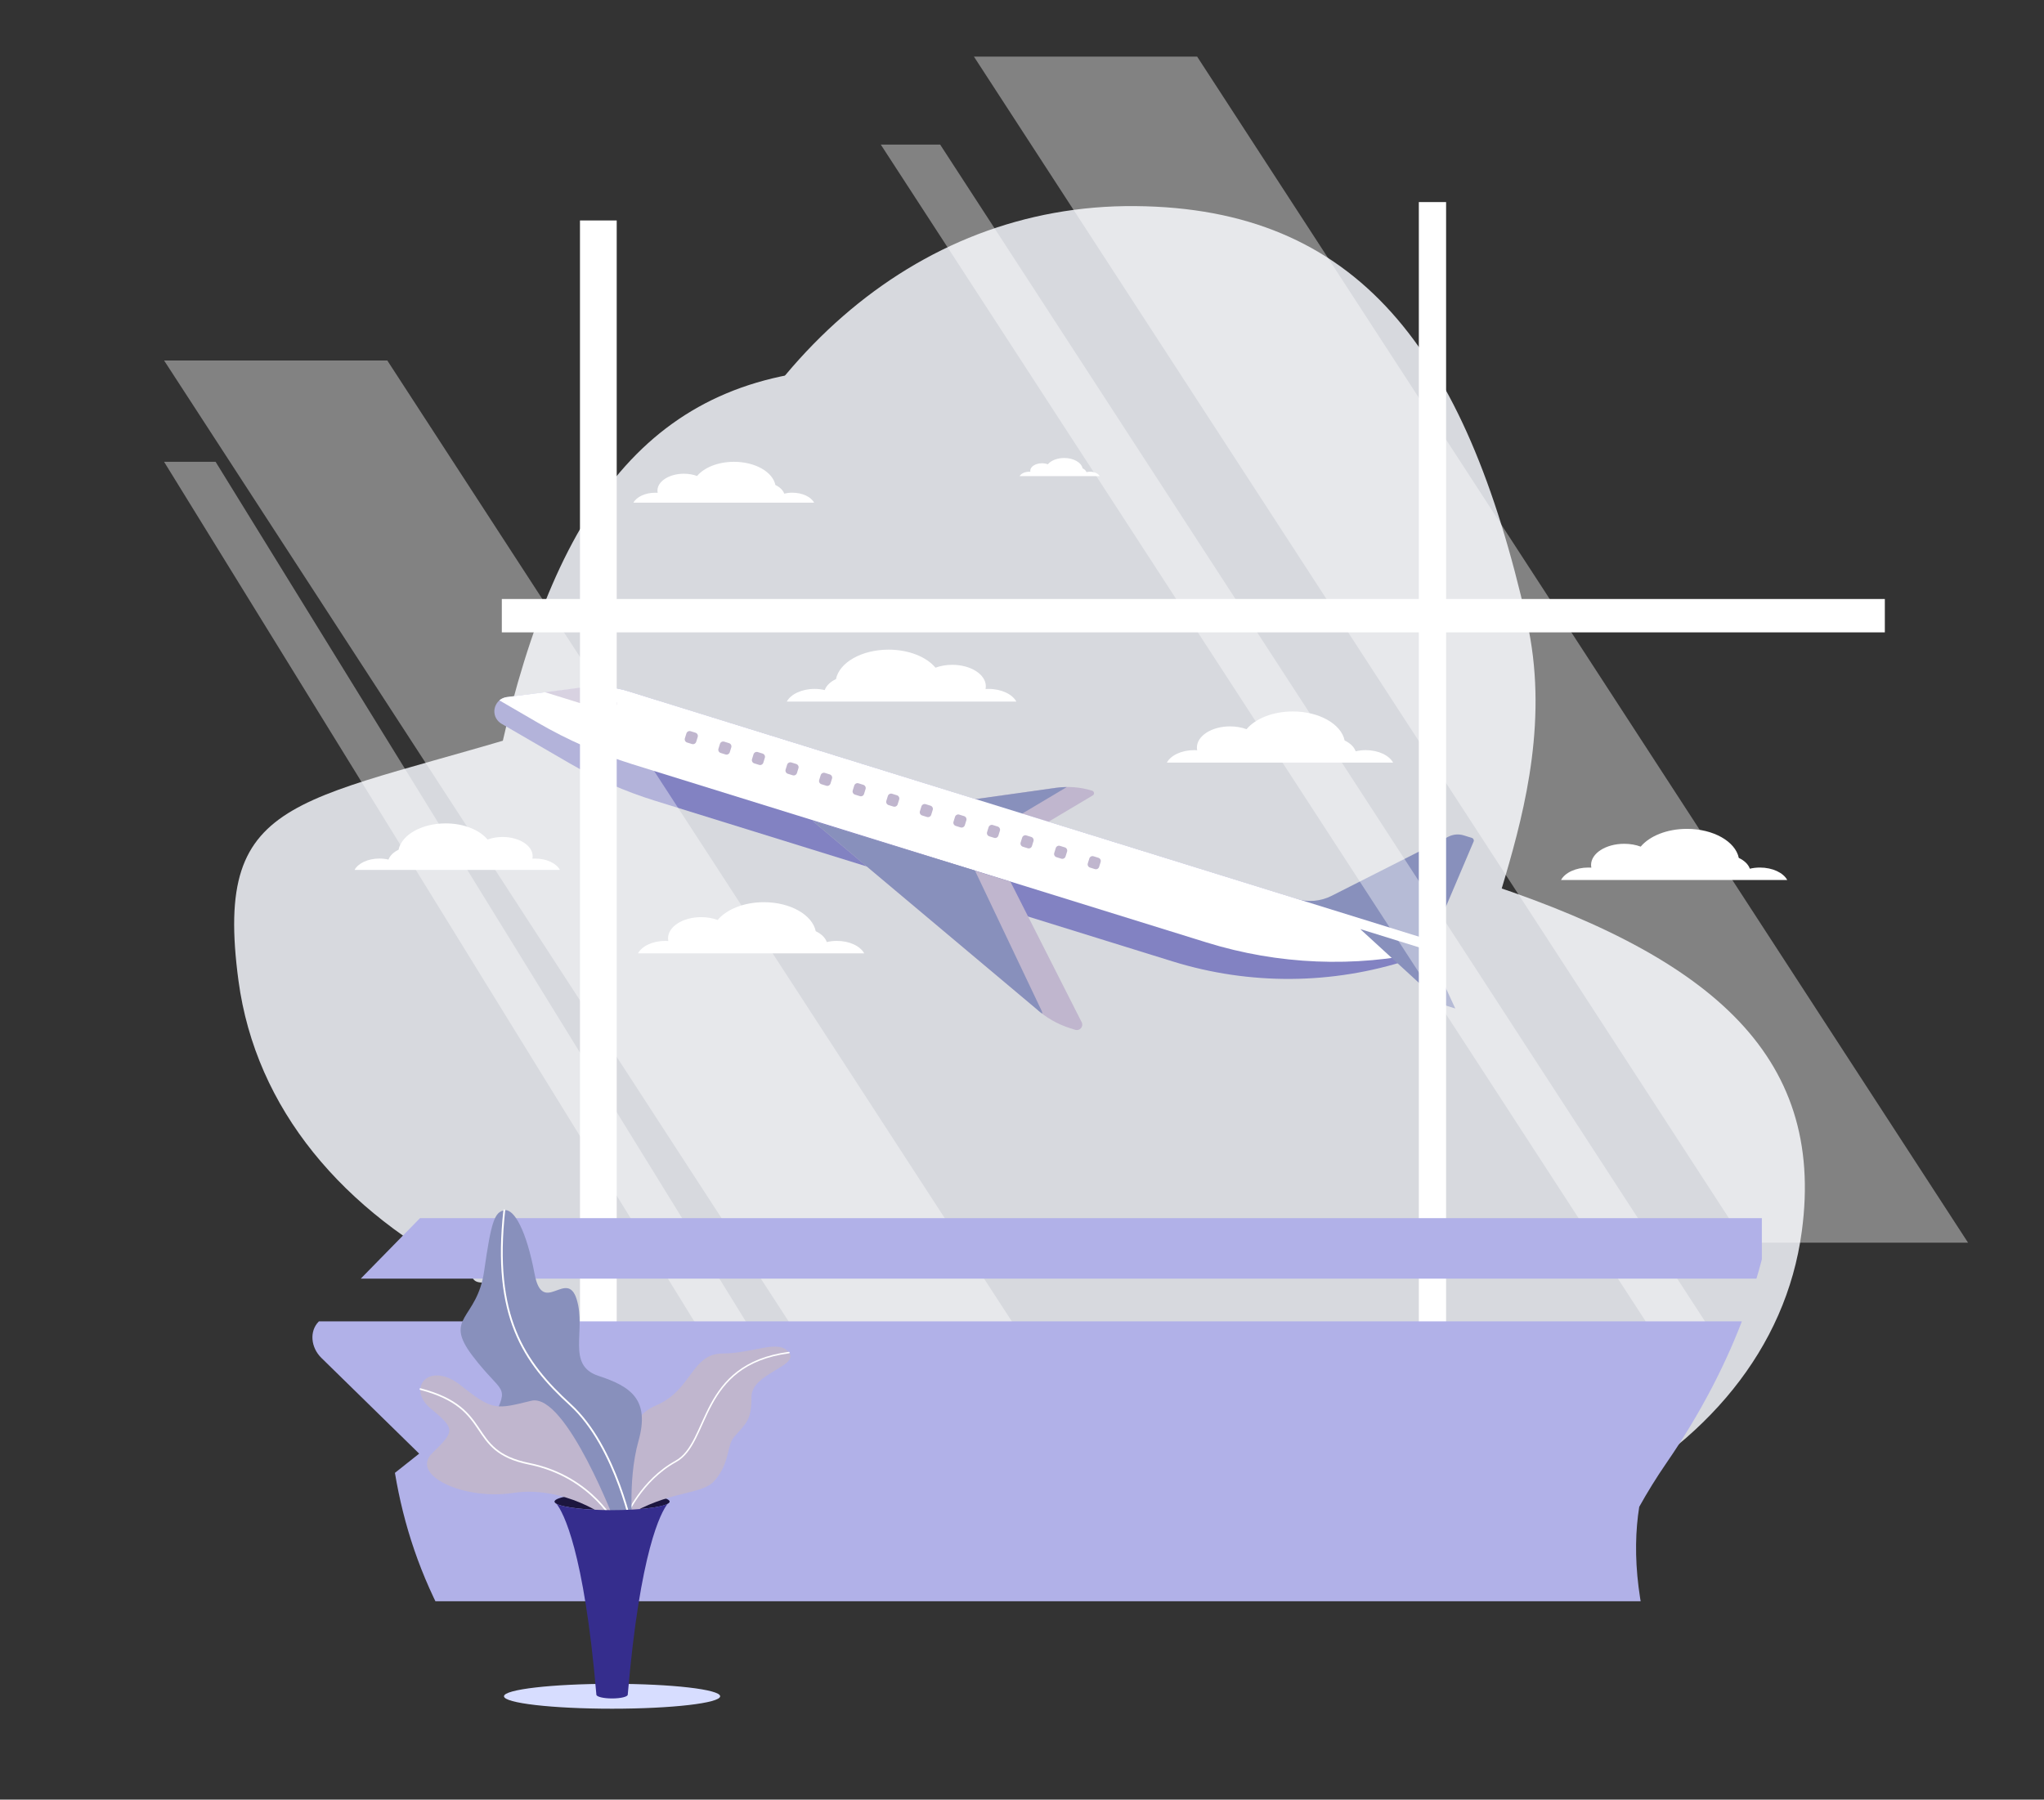 <?xml version="1.0" encoding="utf-8"?>
<!-- Generator: Adobe Illustrator 24.1.2, SVG Export Plug-In . SVG Version: 6.00 Build 0)  -->
<svg version="1.1" id="Capa_1" xmlns="http://www.w3.org/2000/svg" xmlns:xlink="http://www.w3.org/1999/xlink" x="0px" y="0px"
	 viewBox="0 0 542 477.29" style="enable-background:new 0 0 542 477.29;" xml:space="preserve">
<rect x="0" y="0" width="542" height="477.29" fill="#333333" stroke="none"/>
<style type="text/css">
	.st0{opacity:0.68;fill:#9199C1;}
	.st1{opacity:0.43;}
	.st2{fill:#C1B9D0;}
	.st3{fill:#383A80;}
	.st4{fill-rule:evenodd;clip-rule:evenodd;fill:#E0BAAA;}
	.st5{fill-rule:evenodd;clip-rule:evenodd;fill:#DFAD97;}
	.st6{fill-rule:evenodd;clip-rule:evenodd;fill:#8890BC;}
	.st7{fill-rule:evenodd;clip-rule:evenodd;fill:#5050BE;}
	.st8{fill-rule:evenodd;clip-rule:evenodd;fill:#DEA689;}
	.st9{fill-rule:evenodd;clip-rule:evenodd;fill:#C0B6CE;}
	.st10{clip-path:url(#SVGID_77_);}
	.st11{fill:#5050BE;}
	.st12{fill:#4F4EBD;}
	.st13{fill:#4D4DBC;}
	.st14{fill:#4C4BBA;}
	.st15{fill:#4B4AB9;}
	.st16{fill:#4A48B8;}
	.st17{fill:#4847B7;}
	.st18{fill:#4746B6;}
	.st19{fill:#4645B5;}
	.st20{fill:#4543B5;}
	.st21{fill:#4442B4;}
	.st22{fill:#4341B3;}
	.st23{fill:#4340B2;}
	.st24{fill:#423FB2;}
	.st25{fill:#413FB1;}
	.st26{fill:#413EB0;}
	.st27{fill:#403DB0;}
	.st28{fill:#403DAF;}
	.st29{fill:#3F3CAF;}
	.st30{clip-path:url(#SVGID_79_);}
	.st31{opacity:0.81;}
	.st32{fill-rule:evenodd;clip-rule:evenodd;fill:#352D8D;}
	.st33{clip-path:url(#SVGID_81_);}
	.st34{fill:#FFFFFF;}
	.st35{fill:#37474F;}
	.st36{fill:#FF6680;}
	.st37{fill:#5747E4;}
	.st38{fill:#D3D3D3;}
	.st39{fill:none;stroke:#ACACAB;stroke-miterlimit:10;}
	.st40{opacity:0.32;fill:#D2D2D2;}
	.st41{fill:#D2D2D2;}
	.st42{fill:#ACACAB;}
	.st43{opacity:0.39;fill:#D2D2D2;}
	.st44{fill:none;stroke:#DBDBDB;stroke-width:3;stroke-miterlimit:10;}
	.st45{fill:#DBDBDB;}
	.st46{fill:none;}
	.st47{fill:none;stroke:#3C3C3B;stroke-miterlimit:10;}
	.st48{clip-path:url(#SVGID_83_);}
	.st49{clip-path:url(#SVGID_85_);}
	.st50{clip-path:url(#SVGID_87_);}
	.st51{clip-path:url(#SVGID_89_);fill:url(#SVGID_90_);}
	.st52{opacity:0.81;clip-path:url(#SVGID_89_);fill:#393C80;}
	.st53{clip-path:url(#SVGID_89_);fill:#4A5486;}
	.st54{opacity:0.46;clip-path:url(#SVGID_89_);fill:#3F4980;}
	.st55{opacity:0.49;clip-path:url(#SVGID_89_);fill:#393C80;}
	.st56{fill:#393C80;}
	.st57{fill:#53A6C1;}
	.st58{opacity:0.46;clip-path:url(#SVGID_87_);fill:#3F4980;}
	.st59{opacity:0.58;clip-path:url(#SVGID_87_);}
	.st60{fill:#4A5486;}
	.st61{fill:none;stroke:#53A6C1;stroke-miterlimit:10;}
	.st62{clip-path:url(#SVGID_83_);fill:none;stroke:#4A5486;stroke-width:3;stroke-miterlimit:10;}
	.st63{opacity:0.81;clip-path:url(#SVGID_83_);}
	.st64{fill:#D4D3D2;}
	.st65{clip-path:url(#SVGID_92_);}
	.st66{clip-path:url(#SVGID_95_);}
	.st67{fill:#51A5C1;}
	.st68{clip-path:url(#SVGID_98_);}
	.st69{clip-path:url(#SVGID_102_);}
	.st70{fill:#828181;}
	.st71{clip-path:url(#SVGID_108_);}
	.st72{clip-path:url(#SVGID_112_);}
	.st73{clip-path:url(#SVGID_116_);fill:url(#SVGID_118_);}
	.st74{opacity:0.46;clip-path:url(#SVGID_116_);fill:#3F3CB2;}
	.st75{opacity:0.15;clip-path:url(#SVGID_116_);fill:#352D90;}
	.st76{fill:#352D90;}
	.st77{fill:#07C0D7;}
	.st78{opacity:0.46;clip-path:url(#SVGID_112_);fill:#3F3CB2;}
	.st79{fill:#5050C1;}
	.st80{fill:none;stroke:#07C0D7;stroke-miterlimit:10;}
	.st81{fill:#3F3CB2;}
	.st82{opacity:0.81;fill:#352D90;}
	.st83{fill:none;stroke:#5050C1;stroke-width:3;stroke-miterlimit:10;}
	.st84{clip-path:url(#SVGID_122_);fill:#5747E4;}
	.st85{clip-path:url(#SVGID_125_);fill:#6C69E2;}
	.st86{clip-path:url(#SVGID_127_);fill:#6C69E2;}
	.st87{clip-path:url(#SVGID_129_);fill:#5747E4;}
	.st88{fill:#5747E4;stroke:#5747E4;stroke-width:0.5;stroke-linecap:round;stroke-linejoin:round;stroke-miterlimit:10;}
	.st89{fill:none;stroke:#DBDBDB;stroke-width:0.5;stroke-miterlimit:10;}
	.st90{fill:#6864E5;}
	.st91{fill:url(#SVGID_130_);}
	.st92{fill:url(#SVGID_131_);}
	.st93{fill:url(#SVGID_132_);}
	.st94{opacity:0.33;}
	.st95{clip-path:url(#SVGID_134_);}
	.st96{clip-path:url(#SVGID_137_);}
	.st97{clip-path:url(#SVGID_140_);}
	.st98{clip-path:url(#SVGID_143_);}
	.st99{clip-path:url(#SVGID_146_);}
	.st100{clip-path:url(#SVGID_148_);}
	.st101{clip-path:url(#SVGID_150_);fill:url(#SVGID_151_);}
	.st102{opacity:0.46;clip-path:url(#SVGID_150_);fill:#3F3CB2;}
	.st103{opacity:0.15;clip-path:url(#SVGID_150_);fill:#352D90;}
	.st104{opacity:0.46;clip-path:url(#SVGID_148_);fill:#3F3CB2;}
	.st105{clip-path:url(#SVGID_153_);fill:#5747E4;}
	.st106{clip-path:url(#SVGID_155_);fill:#6C69E2;}
	.st107{clip-path:url(#SVGID_157_);fill:#6C69E2;}
	.st108{clip-path:url(#SVGID_159_);fill:#5747E4;}
	.st109{fill:#6F6F6E;}
	.st110{clip-path:url(#SVGID_161_);fill:#808080;}
	.st111{clip-path:url(#SVGID_163_);fill:#979797;}
	.st112{clip-path:url(#SVGID_165_);fill:#979797;}
	.st113{clip-path:url(#SVGID_167_);fill:#828181;}
	.st114{clip-path:url(#SVGID_171_);}
	.st115{clip-path:url(#SVGID_177_);}
	.st116{clip-path:url(#SVGID_183_);}
	.st117{clip-path:url(#SVGID_189_);}
	.st118{fill:#99A1C5;}
	.st119{fill:#352D8D;}
	.st120{fill:#DFAD97;}
	.st121{fill:#4764BB;}
	.st122{fill:#5172D9;}
	.st123{fill:#060412;}
	.st124{fill:none;stroke:#060412;stroke-width:0.942;stroke-miterlimit:10;}
	.st125{fill:#171032;}
	.st126{fill:#211D49;}
	.st127{opacity:0.22;fill:none;stroke:#FFFFFF;stroke-width:0.25;stroke-miterlimit:10;}
	.st128{fill:#2E2C60;}
	.st129{fill:#1C163F;}
	.st130{fill:#C0B6CE;}
	.st131{fill:#8890BC;}
	.st132{fill:#271F50;}
	.st133{fill:#D7D9DE;}
	.st134{fill:#8282C2;}
	.st135{opacity:0.39;}
	.st136{clip-path:url(#SVGID_199_);}
	.st137{fill:#B1B1E8;}
	.st138{fill:#D7DDFF;}
	.st139{fill:none;stroke:#FFFFFF;stroke-width:0.395;stroke-linecap:round;stroke-linejoin:round;stroke-miterlimit:10;}
	.st140{fill:none;stroke:#FFFFFF;stroke-width:0.476;stroke-linecap:round;stroke-linejoin:round;stroke-miterlimit:10;}
	.st141{fill:none;stroke:#FFFFFF;stroke-width:0.436;stroke-linecap:round;stroke-linejoin:round;stroke-miterlimit:10;}
	.st142{clip-path:url(#SVGID_201_);}
	.st143{fill:#8091E8;}
	.st144{fill:#808080;}
	.st145{fill:none;stroke:#5C5CC4;stroke-miterlimit:10;}
	.st146{fill:#5C5CC4;}
	.st147{fill:none;stroke:#5747E4;stroke-miterlimit:10;}
	.st148{opacity:0.5;}
	.st149{fill:#9798A0;}
	.st150{opacity:0.3;fill:#C0B6CE;}
	.st151{opacity:0.5;fill:#FFFFFF;}
	.st152{clip-path:url(#SVGID_205_);}
	.st153{opacity:0.3;fill:#FFFFFF;}
	.st154{opacity:0.3;fill-rule:evenodd;clip-rule:evenodd;fill:#C0B6CE;}
	.st155{fill-rule:evenodd;clip-rule:evenodd;fill:#5747E4;}
	.st156{fill-rule:evenodd;clip-rule:evenodd;fill:#FFFFFF;}
	.st157{fill-rule:evenodd;clip-rule:evenodd;fill:#9ABED8;}
	.st158{fill:#D6DEE4;}
	.st159{fill:#DBD9DF;}
	.st160{fill:#E6E5EC;}
	.st161{fill:#90B0DF;}
	.st162{opacity:0.49;}
	.st163{clip-path:url(#SVGID_209_);}
	.st164{fill:#8C94BE;}
	.st165{fill:#8D95BF;}
	.st166{fill:#8E96BF;}
	.st167{fill:#8F97C0;}
	.st168{fill:#9098C0;}
	.st169{fill:#9199C1;}
	.st170{fill:#929AC1;}
	.st171{fill:#939BC2;}
	.st172{fill:#949CC3;}
	.st173{fill:#959DC3;}
	.st174{fill:#969EC4;}
	.st175{fill:#979FC4;}
	.st176{fill:#98A0C5;}
	.st177{fill:#9BA3C6;}
	.st178{fill:#9CA4C6;}
	.st179{fill:#9DA5C7;}
	.st180{clip-path:url(#SVGID_211_);}
	.st181{clip-path:url(#SVGID_213_);}
	.st182{clip-path:url(#SVGID_215_);}
	.st183{clip-path:url(#SVGID_217_);}
	.st184{clip-path:url(#SVGID_219_);}
	.st185{clip-path:url(#SVGID_221_);fill:#5747E4;}
	.st186{clip-path:url(#SVGID_223_);fill:#6C69E2;}
	.st187{clip-path:url(#SVGID_225_);fill:#5747E4;}
	.st188{clip-path:url(#SVGID_227_);fill:#6C69E2;}
	.st189{clip-path:url(#SVGID_229_);}
	.st190{clip-path:url(#SVGID_232_);}
	.st191{clip-path:url(#SVGID_235_);}
	.st192{clip-path:url(#SVGID_238_);}
	.st193{clip-path:url(#SVGID_241_);}
	.st194{clip-path:url(#SVGID_243_);}
	.st195{clip-path:url(#SVGID_245_);}
	.st196{clip-path:url(#SVGID_247_);}
	.st197{clip-path:url(#SVGID_249_);}
	.st198{clip-path:url(#SVGID_252_);}
	.st199{clip-path:url(#SVGID_256_);}
	.st200{clip-path:url(#SVGID_258_);}
	.st201{clip-path:url(#SVGID_260_);fill:url(#SVGID_261_);}
	.st202{opacity:0.46;clip-path:url(#SVGID_260_);fill:#3F3CB2;}
	.st203{opacity:0.15;clip-path:url(#SVGID_260_);fill:#352D90;}
	.st204{opacity:0.46;clip-path:url(#SVGID_258_);fill:#3F3CB2;}
	.st205{clip-path:url(#SVGID_263_);fill:#5747E4;}
	.st206{clip-path:url(#SVGID_265_);fill:#6C69E2;}
	.st207{clip-path:url(#SVGID_267_);fill:#5747E4;}
	.st208{clip-path:url(#SVGID_269_);fill:#6C69E2;}
	.st209{fill:none;stroke:#D2D2D2;stroke-miterlimit:10;}
	.st210{clip-path:url(#SVGID_271_);}
	.st211{fill:#4A48C9;}
	.st212{fill:#4847C8;}
	.st213{fill:#4746C7;}
	.st214{fill:#4645C6;}
	.st215{fill:#4543C6;}
	.st216{fill:#4442C5;}
	.st217{fill:#4341C4;}
	.st218{fill:#4340C3;}
	.st219{fill:#423FC3;}
	.st220{fill:#413FC2;}
	.st221{fill:#5050CF;}
	.st222{fill:#4F4ECE;}
	.st223{fill:#4D4DCD;}
	.st224{fill:#4C4BCB;}
	.st225{fill:#4B4ACA;}
	.st226{fill:#413EC1;}
	.st227{fill:#403DC1;}
	.st228{fill:#403DC0;}
	.st229{fill:#3F3CC0;}
	.st230{clip-path:url(#SVGID_273_);}
	.st231{fill:#07CEE5;}
	.st232{clip-path:url(#SVGID_275_);}
	.st233{clip-path:url(#SVGID_277_);}
	.st234{fill:#D2CAE1;}
	.st235{clip-path:url(#SVGID_279_);}
	.st236{fill:#9DA5CF;}
	.st237{fill:#9EA6D0;}
	.st238{fill:#9FA7D0;}
	.st239{fill:#A0A8D1;}
	.st240{fill:#A1A9D1;}
	.st241{fill:#A2AAD2;}
	.st242{fill:#A3ABD2;}
	.st243{fill:#A4ACD3;}
	.st244{fill:#A5ADD4;}
	.st245{fill:#A6AED4;}
	.st246{fill:#A7AFD5;}
	.st247{fill:#A8B0D5;}
	.st248{fill:#A9B1D6;}
	.st249{fill:#AAB2D6;}
	.st250{fill:#ACB4D7;}
	.st251{fill:#ADB5D7;}
	.st252{fill:#AEB6D8;}
	.st253{fill:#383A85;}
	.st254{fill-rule:evenodd;clip-rule:evenodd;fill:#F1CBBB;}
	.st255{fill-rule:evenodd;clip-rule:evenodd;fill:#F0BEA8;}
	.st256{fill-rule:evenodd;clip-rule:evenodd;fill:#99A1CD;}
	.st257{fill-rule:evenodd;clip-rule:evenodd;fill:#5050CF;}
	.st258{fill-rule:evenodd;clip-rule:evenodd;fill:#EFB79A;}
	.st259{fill-rule:evenodd;clip-rule:evenodd;fill:#D1C7DF;}
	.st260{clip-path:url(#SVGID_281_);}
	.st261{clip-path:url(#SVGID_283_);}
	.st262{clip-path:url(#SVGID_285_);}
	.st263{clip-path:url(#SVGID_287_);}
	.st264{fill-rule:evenodd;clip-rule:evenodd;fill:#352D9E;}
	.st265{clip-path:url(#SVGID_289_);}
	.st266{fill:#FF6683;}
	.st267{fill:#352D9E;}
	.st268{fill:#575756;}
	.st269{opacity:0.1;clip-path:url(#SVGID_291_);}
	.st270{fill:#ECECEC;}
	.st271{fill:#5747F5;}
	.st272{fill:#E4E4E4;}
	.st273{fill:#F5F5F5;}
	.st274{fill:#E0E0E0;}
	.st275{fill:#27DEBF;}
	.st276{fill:#AFA8BB;}
	.st277{fill:#263238;}
	.st278{opacity:0.2;fill:#8890BC;}
	.st279{opacity:0.2;fill:#4645B5;}
	.st280{fill:#C3998A;}
	.st281{fill:#262472;}
	.st282{opacity:0.2;}
	.st283{fill:#979797;}
	.st284{fill-rule:evenodd;clip-rule:evenodd;fill:#00000F;}
	.st285{fill:#FFFFFF;stroke:#DBDBDB;stroke-miterlimit:10;}
	.st286{opacity:0.35;fill:#DBDBDB;}
	.st287{opacity:0.78;}
	.st288{fill:#FFFFFF;stroke:#FFFFFF;stroke-width:0.2;stroke-miterlimit:10;}
	.st289{fill:url(#SVGID_292_);}
	.st290{fill:url(#SVGID_293_);}
	.st291{fill:url(#SVGID_294_);}
	.st292{fill:url(#SVGID_295_);}
	.st293{opacity:0.2;enable-background:new    ;}
	.st294{opacity:0.12;enable-background:new    ;}
	.st295{opacity:0.25;fill:#FFFFFF;enable-background:new    ;}
	.st296{clip-path:url(#SVGID_297_);}
	.st297{clip-path:url(#SVGID_300_);fill:#FFFFFF;}
	.st298{clip-path:url(#SVGID_302_);fill:#D8D8D8;}
	.st299{clip-path:url(#SVGID_304_);fill:#D8D8D8;}
	.st300{clip-path:url(#SVGID_306_);}
	.st301{clip-path:url(#SVGID_308_);}
	.st302{clip-path:url(#SVGID_310_);fill:url(#SVGID_311_);}
	.st303{opacity:0.46;clip-path:url(#SVGID_310_);fill:#3F3CB2;}
	.st304{opacity:0.15;clip-path:url(#SVGID_310_);fill:#352D90;}
	.st305{opacity:0.46;clip-path:url(#SVGID_308_);fill:#3F3CB2;}
	.st306{fill:#FFFFFF;stroke:#FFFFFF;stroke-width:0.25;stroke-miterlimit:10;}
	.st307{fill:#FFFFFF;stroke:#FFFFFF;stroke-width:0.25;stroke-linecap:round;stroke-linejoin:round;stroke-miterlimit:10;}
	.st308{clip-path:url(#SVGID_315_);fill:#FFFFFF;}
	.st309{clip-path:url(#SVGID_317_);fill:#F0F0F2;}
	.st310{clip-path:url(#SVGID_319_);fill:#F0F0F2;}
	.st311{clip-path:url(#SVGID_321_);fill:#FFFFFF;}
	.st312{opacity:0.39;clip-path:url(#SVGID_323_);fill:#D2D2D2;}
	.st313{opacity:0.32;clip-path:url(#SVGID_323_);fill:#D2D2D2;}
	.st314{clip-path:url(#SVGID_323_);}
	.st315{clip-path:url(#SVGID_323_);fill:none;stroke:#DBDBDB;stroke-width:3;stroke-miterlimit:10;}
	.st316{opacity:0.81;clip-path:url(#SVGID_323_);}
	.st317{clip-path:url(#SVGID_325_);}
	.st318{clip-path:url(#SVGID_327_);fill:url(#SVGID_328_);}
	.st319{opacity:0.46;clip-path:url(#SVGID_327_);fill:#3F3CB2;}
	.st320{opacity:0.15;clip-path:url(#SVGID_327_);fill:#352D90;}
	.st321{opacity:0.46;clip-path:url(#SVGID_325_);fill:#3F3CB2;}
	.st322{clip-path:url(#SVGID_332_);}
	.st323{clip-path:url(#SVGID_334_);fill:none;stroke:#DBDBDB;stroke-width:3;stroke-miterlimit:10;}
	.st324{opacity:0.81;clip-path:url(#SVGID_334_);}
	.st325{fill-rule:evenodd;clip-rule:evenodd;fill:#D7D9DE;}
	.st326{fill-rule:evenodd;clip-rule:evenodd;fill:#E7EAED;}
	.st327{fill-rule:evenodd;clip-rule:evenodd;fill:#FFEFF0;}
	.st328{fill-rule:evenodd;clip-rule:evenodd;fill:#C6C7C8;}
	.st329{fill-rule:evenodd;clip-rule:evenodd;fill:#E6E7E8;}
	.st330{fill-rule:evenodd;clip-rule:evenodd;fill:#C9C2C0;}
	.st331{fill-rule:evenodd;clip-rule:evenodd;fill:#E2DEDB;}
	.st332{fill-rule:evenodd;clip-rule:evenodd;fill:#B1B1E8;}
	.st333{fill-rule:evenodd;clip-rule:evenodd;fill:#9AA2C3;}
	.st334{fill-rule:evenodd;clip-rule:evenodd;fill:#D9D2E2;}
	.st335{fill-rule:evenodd;clip-rule:evenodd;fill:#0B1329;}
	.st336{fill-rule:evenodd;clip-rule:evenodd;fill:#EAA180;}
	.st337{fill-rule:evenodd;clip-rule:evenodd;fill:#78809D;}
	.st338{clip-path:url(#SVGID_336_);}
	.st339{opacity:0.32;clip-path:url(#SVGID_336_);fill:#D2D2D2;}
	.st340{clip-path:url(#SVGID_338_);}
	.st341{clip-path:url(#SVGID_340_);fill:url(#SVGID_341_);}
	.st342{opacity:0.46;clip-path:url(#SVGID_340_);fill:#3F3CB2;}
	.st343{opacity:0.15;clip-path:url(#SVGID_340_);fill:#352D90;}
	.st344{opacity:0.46;clip-path:url(#SVGID_338_);fill:#3F3CB2;}
	.st345{clip-path:url(#SVGID_336_);fill:none;stroke:#DBDBDB;stroke-width:3;stroke-miterlimit:10;}
	.st346{opacity:0.81;clip-path:url(#SVGID_336_);}
	.st347{clip-path:url(#SVGID_343_);}
	.st348{clip-path:url(#SVGID_345_);}
	.st349{clip-path:url(#SVGID_347_);fill:url(#SVGID_348_);}
	.st350{opacity:0.46;clip-path:url(#SVGID_347_);fill:#3F3CB2;}
	.st351{opacity:0.15;clip-path:url(#SVGID_347_);fill:#352D90;}
	.st352{opacity:0.46;clip-path:url(#SVGID_345_);fill:#3F3CB2;}
	.st353{clip-path:url(#SVGID_350_);}
	.st354{clip-path:url(#SVGID_352_);}
	.st355{clip-path:url(#SVGID_354_);fill:url(#SVGID_355_);}
	.st356{opacity:0.46;clip-path:url(#SVGID_354_);fill:#3F3CB2;}
	.st357{opacity:0.15;clip-path:url(#SVGID_354_);fill:#352D90;}
	.st358{opacity:0.46;clip-path:url(#SVGID_352_);fill:#3F3CB2;}
</style>
<g>
	<path class="st133" d="M389.34,232.71c-19.84-6.28-32.64-14.96-40.87-23.94c-1.64-3.95-3.15-8.12-4.5-12.55
		c-18.14-59.28-61.31-99.04-115.59-98.59c-54.27,0.45-80.6,34.96-95.6,101.2c-10.62,46.89-39.92,59.36-56.13,62.65l87.76,122.48
		c0.43,3.37,3.9,5.71,7.77,5.23l34.94-4.4v7.97c23.87,13.19,50.74,18.82,92.66,14.27c43.98-4.78-0.89,27.77,43.2,14.05l72.48-9.14
		c2-4.26,3.75-8.58,5.23-13c31.67-16.03,52.88-41.1,57.09-72.36C484.12,279.51,453.18,252.93,389.34,232.71z"/>
	<path class="st133" d="M149.05,191.67c21.54-6.83,12.58-6.56,21.52-16.3c1.78-4.29,3.42-8.81,4.89-13.63
		c19.71-64.39,66.6-107.57,125.55-107.08c58.95,0.49,87.55,37.97,103.84,109.92c11.53,50.93-24.44,96.66-6.83,100.23l26.67,73.36
		c-0.46,3.66-4.24,6.21-8.44,5.68l-37.96-4.78v8.66c-25.93,14.33-28.91,81.27-74.45,76.33c-47.78-5.19-69.17-36.7-117.05-51.6
		l-43.45-33.45c-2.17-4.63-16.48,4.51-18.09-0.29c-34.4-17.41-57.44-44.65-62.01-78.6C56.37,208.99,79.71,213.64,149.05,191.67z"/>
	<g>
		<path class="st130" d="M230.75,215.86l33.37,10.36l25.64-15.26c0.51-0.3,0.42-1.07-0.15-1.25l0,0c-3.11-0.96-6.39-1.23-9.61-0.78
			L230.75,215.86z"/>
		<path class="st131" d="M282.88,208.74l-24.04,14.31l-24.67-7.66l45.85-6.44C280.96,208.81,281.92,208.75,282.88,208.74z"/>
		<path class="st131" d="M343.23,238.25l0.42,0.13c3.14,0.98,6.54,0.69,9.47-0.8l30.96-15.68c1.26-0.64,2.72-0.76,4.07-0.34
			l2.15,0.67c0.41,0.13,0.62,0.58,0.45,0.97l-11.19,26.32l-1.63,3.79l-35.92-11.15L343.23,238.25z"/>
		<path class="st134" d="M310.93,254.98l-137.31-42.63c-7.87-2.44-15.45-5.77-22.58-9.91l-18.06-10.49
			c-0.26-0.15-0.51-0.34-0.72-0.54l0,0c-2.31-2.22-1.02-6.12,2.15-6.52l20.22-2.58c4.02-0.51,8.1-0.16,11.97,1.05l210.67,65.4
			c0.48,0.15,0.91,0.45,1.21,0.86l0,0c0.99,1.32,0.39,3.22-1.18,3.73l-3.65,1.19C353.3,261.17,331.38,261.33,310.93,254.98z"/>
		<path class="st34" d="M319.92,249.95l-152.25-47.27c-8.73-2.71-17.13-6.4-25.03-10.99l-10.22-5.94c0.53-0.46,1.21-0.78,2-0.88
			l20.22-2.58c4.02-0.51,8.1-0.16,11.97,1.05l210.67,65.4c0.48,0.15,0.91,0.45,1.21,0.86c0.65,0.87,0.6,1.99,0.04,2.8
			C359.17,256.67,338.97,255.87,319.92,249.95z"/>
		<path class="st130" d="M160.76,188.63l-16.24-5.04l10.12-1.33l7.38,2.29c1.13,0.35,1.76,1.55,1.41,2.67l0,0
			C163.08,188.35,161.89,188.98,160.76,188.63z"/>
		<g>
			<path class="st130" d="M183.49,197.33l-1.29-0.4c-0.47-0.15-0.74-0.65-0.59-1.12l0.4-1.29c0.15-0.47,0.65-0.74,1.12-0.59
				l1.29,0.4c0.47,0.15,0.74,0.65,0.59,1.12l-0.4,1.29C184.46,197.21,183.96,197.48,183.49,197.33z"/>
			<path class="st130" d="M192.39,200.1l-1.29-0.4c-0.47-0.15-0.74-0.65-0.59-1.12l0.4-1.29c0.15-0.47,0.65-0.74,1.12-0.59l1.29,0.4
				c0.47,0.15,0.74,0.65,0.59,1.12l-0.4,1.29C193.36,199.98,192.86,200.24,192.39,200.1z"/>
			<path class="st130" d="M201.29,202.86l-1.29-0.4c-0.47-0.15-0.74-0.65-0.59-1.12l0.4-1.29c0.15-0.47,0.65-0.74,1.12-0.59
				l1.29,0.4c0.47,0.15,0.74,0.65,0.59,1.12l-0.4,1.29C202.27,202.74,201.76,203.01,201.29,202.86z"/>
			<path class="st130" d="M210.2,205.62l-1.29-0.4c-0.47-0.15-0.74-0.65-0.59-1.12l0.4-1.29c0.15-0.47,0.65-0.74,1.12-0.59l1.29,0.4
				c0.47,0.15,0.74,0.65,0.59,1.12l-0.4,1.29C211.17,205.51,210.67,205.77,210.2,205.62z"/>
			<path class="st130" d="M219.1,208.39l-1.29-0.4c-0.47-0.15-0.74-0.65-0.59-1.12l0.4-1.29c0.15-0.47,0.65-0.74,1.12-0.59l1.29,0.4
				c0.47,0.15,0.74,0.65,0.59,1.12l-0.4,1.29C220.07,208.27,219.57,208.54,219.1,208.39z"/>
			<path class="st130" d="M228,211.15l-1.29-0.4c-0.47-0.15-0.74-0.65-0.59-1.12l0.4-1.29c0.15-0.47,0.65-0.74,1.12-0.59l1.29,0.4
				c0.47,0.15,0.74,0.65,0.59,1.12l-0.4,1.29C228.98,211.04,228.48,211.3,228,211.15z"/>
			<path class="st130" d="M236.91,213.92l-1.29-0.4c-0.47-0.15-0.74-0.65-0.59-1.12l0.4-1.29c0.15-0.47,0.65-0.74,1.12-0.59
				l1.29,0.4c0.47,0.15,0.74,0.65,0.59,1.12l-0.4,1.29C237.88,213.8,237.38,214.06,236.91,213.92z"/>
			<path class="st130" d="M245.81,216.68l-1.29-0.4c-0.47-0.15-0.74-0.65-0.59-1.12l0.4-1.29c0.15-0.47,0.65-0.74,1.12-0.59
				l1.29,0.4c0.47,0.15,0.74,0.65,0.59,1.12l-0.4,1.29C246.79,216.56,246.28,216.83,245.81,216.68z"/>
			<path class="st130" d="M254.72,219.45l-1.29-0.4c-0.47-0.15-0.74-0.65-0.59-1.12l0.4-1.29c0.15-0.47,0.65-0.74,1.12-0.59
				l1.29,0.4c0.47,0.15,0.74,0.65,0.59,1.12l-0.4,1.29C255.69,219.33,255.19,219.59,254.72,219.45z"/>
			<path class="st130" d="M263.62,222.21l-1.29-0.4c-0.47-0.15-0.74-0.65-0.59-1.12l0.4-1.29c0.15-0.47,0.65-0.74,1.12-0.59
				l1.29,0.4c0.47,0.15,0.74,0.65,0.59,1.12l-0.4,1.29C264.59,222.09,264.09,222.36,263.62,222.21z"/>
			<path class="st130" d="M272.52,224.97l-1.29-0.4c-0.47-0.15-0.74-0.65-0.59-1.12l0.4-1.29c0.15-0.47,0.65-0.74,1.12-0.59
				l1.29,0.4c0.47,0.15,0.74,0.65,0.59,1.12l-0.4,1.29C273.5,224.86,273,225.12,272.52,224.97z"/>
			<path class="st130" d="M281.43,227.74l-1.29-0.4c-0.47-0.15-0.74-0.65-0.59-1.12l0.4-1.29c0.15-0.47,0.65-0.74,1.12-0.59
				l1.29,0.4c0.47,0.15,0.74,0.65,0.59,1.12l-0.4,1.29C282.4,227.62,281.9,227.88,281.43,227.74z"/>
			<path class="st130" d="M290.33,230.5l-1.29-0.4c-0.47-0.15-0.74-0.65-0.59-1.12l0.4-1.29c0.15-0.47,0.65-0.74,1.12-0.59l1.29,0.4
				c0.47,0.15,0.74,0.65,0.59,1.12l-0.4,1.29C291.3,230.39,290.8,230.65,290.33,230.5z"/>
		</g>
		<path class="st130" d="M215.49,217.75l52.43,16.06l18.93,37.35c0.52,1.13-0.54,2.33-1.72,1.97l-1.25-0.39
			c-3.43-1.07-6.59-2.88-9.23-5.3L215.49,217.75z"/>
		<path class="st131" d="M276.24,268.15c0.11,0.24,0.14,0.48,0.13,0.71c-0.6-0.45-1.18-0.93-1.73-1.43l-59.15-49.69l43.03,13.14
			L276.24,268.15z"/>
		<polygon class="st131" points="360.69,246.41 378.77,252.03 385.89,267.47 382.54,266.43 		"/>
	</g>
	<g>
		<path class="st34" d="M369.4,202.26c-1.04-1.92-3.89-3.31-7.26-3.31c-0.93,0-1.83,0.11-2.66,0.31c-0.41-1.17-1.47-2.18-2.93-2.87
			c-0.9-4.34-6.7-7.7-13.75-7.7c-5.31,0-9.92,1.91-12.26,4.71c-1.29-0.48-2.78-0.75-4.38-0.75c-4.85,0-8.78,2.51-8.78,5.61
			c0,0.25,0.03,0.49,0.08,0.72c-0.26-0.02-0.52-0.03-0.79-0.03c-3.37,0-6.22,1.38-7.26,3.31H369.4z"/>
		<path class="st34" d="M473.92,233.4c-1.04-1.93-3.89-3.31-7.26-3.31c-0.93,0-1.83,0.11-2.66,0.31c-0.41-1.17-1.47-2.18-2.93-2.87
			c-0.9-4.34-6.7-7.7-13.75-7.7c-5.31,0-9.92,1.91-12.26,4.71c-1.29-0.48-2.78-0.75-4.38-0.75c-4.85,0-8.78,2.51-8.78,5.61
			c0,0.25,0.03,0.49,0.08,0.72c-0.26-0.02-0.52-0.03-0.79-0.03c-3.37,0-6.22,1.38-7.26,3.31H473.92z"/>
		<path class="st34" d="M229.16,252.85c-1.04-1.92-3.89-3.31-7.26-3.31c-0.93,0-1.83,0.11-2.66,0.31c-0.41-1.17-1.47-2.18-2.93-2.87
			c-0.9-4.34-6.7-7.7-13.75-7.7c-5.31,0-9.92,1.91-12.26,4.71c-1.29-0.48-2.78-0.75-4.38-0.75c-4.85,0-8.78,2.51-8.78,5.61
			c0,0.25,0.03,0.49,0.08,0.72c-0.26-0.02-0.52-0.03-0.79-0.03c-3.37,0-6.22,1.38-7.26,3.31H229.16z"/>
		<path class="st34" d="M208.63,186.07c1.06-1.95,3.95-3.36,7.37-3.36c0.95,0,1.85,0.11,2.69,0.31c0.42-1.19,1.5-2.21,2.98-2.91
			c0.91-4.41,6.8-7.81,13.95-7.81c5.39,0,10.07,1.94,12.44,4.78c1.31-0.48,2.82-0.76,4.44-0.76c4.92,0,8.91,2.55,8.91,5.69
			c0,0.25-0.03,0.49-0.08,0.73c0.26-0.02,0.53-0.03,0.8-0.03c3.42,0,6.31,1.41,7.37,3.36H208.63z"/>
		<path class="st34" d="M215.87,133.31c-0.83-1.54-3.11-2.64-5.8-2.64c-0.75,0-1.46,0.09-2.12,0.25c-0.33-0.93-1.18-1.74-2.34-2.29
			c-0.72-3.47-5.35-6.15-10.98-6.15c-4.24,0-7.92,1.52-9.79,3.76c-1.03-0.38-2.22-0.6-3.5-0.6c-3.87,0-7.01,2-7.01,4.48
			c0,0.2,0.03,0.39,0.06,0.58c-0.21-0.01-0.42-0.02-0.63-0.02c-2.69,0-4.97,1.11-5.8,2.64H215.87z"/>
		<path class="st34" d="M291.61,126.28c-0.37-0.68-1.38-1.17-2.57-1.17c-0.33,0-0.65,0.04-0.94,0.11c-0.15-0.41-0.52-0.77-1.04-1.02
			c-0.32-1.54-2.37-2.73-4.87-2.73c-1.88,0-3.51,0.68-4.34,1.67c-0.46-0.17-0.98-0.27-1.55-0.27c-1.72,0-3.11,0.89-3.11,1.99
			c0,0.09,0.01,0.17,0.03,0.26c-0.09-0.01-0.19-0.01-0.28-0.01c-1.19,0-2.2,0.49-2.57,1.17H291.61z"/>
		<path class="st34" d="M94.02,230.71c0.94-1.75,3.54-3.01,6.59-3.01c0.85,0,1.66,0.1,2.41,0.28c0.37-1.06,1.34-1.98,2.66-2.61
			c0.82-3.94,6.09-6.99,12.48-6.99c4.82,0,9.01,1.73,11.13,4.28c1.17-0.43,2.53-0.68,3.98-0.68c4.4,0,7.97,2.28,7.97,5.09
			c0,0.22-0.03,0.44-0.07,0.66c0.24-0.02,0.48-0.02,0.72-0.02c3.06,0,5.65,1.26,6.59,3.01H94.02z"/>
	</g>
	<g class="st135">
		<polygon class="st34" points="437.98,352.92 453.72,352.92 249.29,38.34 233.55,38.34 		"/>
		<polygon class="st34" points="220.93,410.19 234.59,410.19 57.17,122.48 43.51,122.48 		"/>
		<polygon class="st34" points="247.93,410.19 307.13,410.19 102.7,95.61 43.51,95.61 		"/>
		<polygon class="st34" points="462.67,329.58 521.86,329.58 317.44,15.01 258.25,15.01 		"/>
	</g>
	<g>
		
			<rect x="376.23" y="53.59" transform="matrix(-1 -1.224647e-16 1.224647e-16 -1 759.686 462.543)" class="st34" width="7.23" height="355.36"/>
		
			<rect x="153.79" y="58.47" transform="matrix(-1 -1.224647e-16 1.224647e-16 -1 317.321 467.419)" class="st34" width="9.74" height="350.48"/>
		
			<rect x="312" y="-20.07" transform="matrix(-1.836970e-16 1 -1 -1.836970e-16 479.725 -153.135)" class="st34" width="8.85" height="366.73"/>
	</g>
	<g>
		<defs>
			<path id="SVGID_198_" d="M441.52,447.95c-7.63-20.03-8.82-35.92-6.85-48.31c2.14-3.85,4.53-7.73,7.24-11.67
				c36.23-52.59,40.68-112.87,5.57-156.38c-35.1-43.51-79.81-42.67-142.86-12.38c-44.64,21.45-73.46,5.78-86.48-5.2L84.48,350.54
				c-2.45,2.5-2.11,6.81,0.75,9.61l25.92,25.38l-6.43,5.1c4.64,27.7,17.29,52.99,47.8,83.91c32.01,32.44,68.03,29.76,107.32,56.56
				l53.77,52.64c4.72-1.11,9.32-2.47,13.84-4.1c33.2,15.3,67.02,16.36,94.94-0.25C464.42,554.39,466.06,512.41,441.52,447.95z"/>
		</defs>
		<clipPath id="SVGID_77_">
			<use xlink:href="#SVGID_198_"  style="overflow:visible;"/>
		</clipPath>
		<g class="st10">
			
				<rect x="53.24" y="350.45" transform="matrix(-1 -1.224647e-16 1.224647e-16 -1 520.421 775.126)" class="st137" width="413.94" height="74.22"/>
			
				<rect x="53.24" y="323.07" transform="matrix(-1 -1.224647e-16 1.224647e-16 -1 520.421 662.188)" class="st137" width="413.94" height="16.05"/>
		</g>
	</g>
	<g>
		<g>
			<g>
				<path class="st129" d="M177.56,398.25c0,1.25-6.83,2.27-15.26,2.27c-8.43,0-15.26-1.02-15.26-2.27c0-1.25,6.83-2.27,15.26-2.27
					C170.73,395.98,177.56,397,177.56,398.25z"/>
				<path class="st138" d="M190.96,449.88c0,1.82-12.83,3.3-28.66,3.3c-15.83,0-28.66-1.48-28.66-3.3c0-1.82,12.83-3.3,28.66-3.3
					C178.13,446.58,190.96,448.06,190.96,449.88z"/>
				<g>
					<g>
						<path class="st130" d="M166.01,402.22c0,0-3.16-9.52,0.88-13.83c4.04-4.31-2.42-11.57,7.15-15.68
							c9.57-4.11,9.24-13.7,17.57-13.74c8.33-0.04,14.88-3.92,17.6-0.24c2.72,3.68-9.91,5.47-9.94,11.71
							c-0.03,6.24-1.26,6.84-4.67,10.74c-1.91,2.18-1.02,7.01-5.27,11.68C185.99,396.53,177.22,395.28,166.01,402.22z"/>
						<path class="st139" d="M166.01,402.22c0,0,3.99-9.56,13.17-14.62c9.19-5.06,5.94-25.67,30.02-28.87"/>
					</g>
					<g>
						<path class="st131" d="M167.9,406.76c0,0-1.68-13.62,1.4-24.57c3.08-10.95-1.96-14.45-10.59-17.28
							c-8.63-2.83-3.21-11.85-5.78-20.26c-2.57-8.41-9.03,4.66-11.18-6.8c-2.15-11.45-5.42-17.36-8.02-16.87
							c-2.61,0.49-3.48,3.02-5.35,16.12c-1.87,13.09-10.96,12.13-3.07,22.51c7.89,10.38,9.9,7.44,5.52,16.45
							C121.45,395.31,154.96,389.62,167.9,406.76z"/>
						<path class="st140" d="M167.9,406.76c0,0-4.29-22.91-16.68-34.22c-12.38-11.31-20.59-23.41-17.5-51.55"/>
					</g>
					<g>
						<path class="st130" d="M163.58,404.89c0,0-13.44-35.63-22.7-33.38c-9.26,2.25-10.18,2.73-18.62-4.02
							c-8.43-6.75-14.57,0.62-8.12,6.02c6.45,5.4,6.68,5.89,0.53,11.84c-6.15,5.95,8.52,12.61,21.43,10.6
							C149.02,393.95,161.56,401.95,163.58,404.89z"/>
						<path class="st141" d="M163.58,404.89c0,0-6.3-13.24-23.28-16.67c-16.98-3.43-9.04-14.63-28.83-19.81"/>
					</g>
				</g>
				<path class="st119" d="M162.3,400.52c-7.06,0-12.98-0.71-14.72-1.68c1.73,2.24,7.28,12.22,10.56,50.61
					c0,0.56,1.86,1.01,4.16,1.01c2.3,0,4.16-0.45,4.16-1.01c3.29-38.39,8.83-48.37,10.56-50.61
					C175.28,399.8,169.36,400.52,162.3,400.52z"/>
			</g>
		</g>
	</g>
</g>
</svg>
